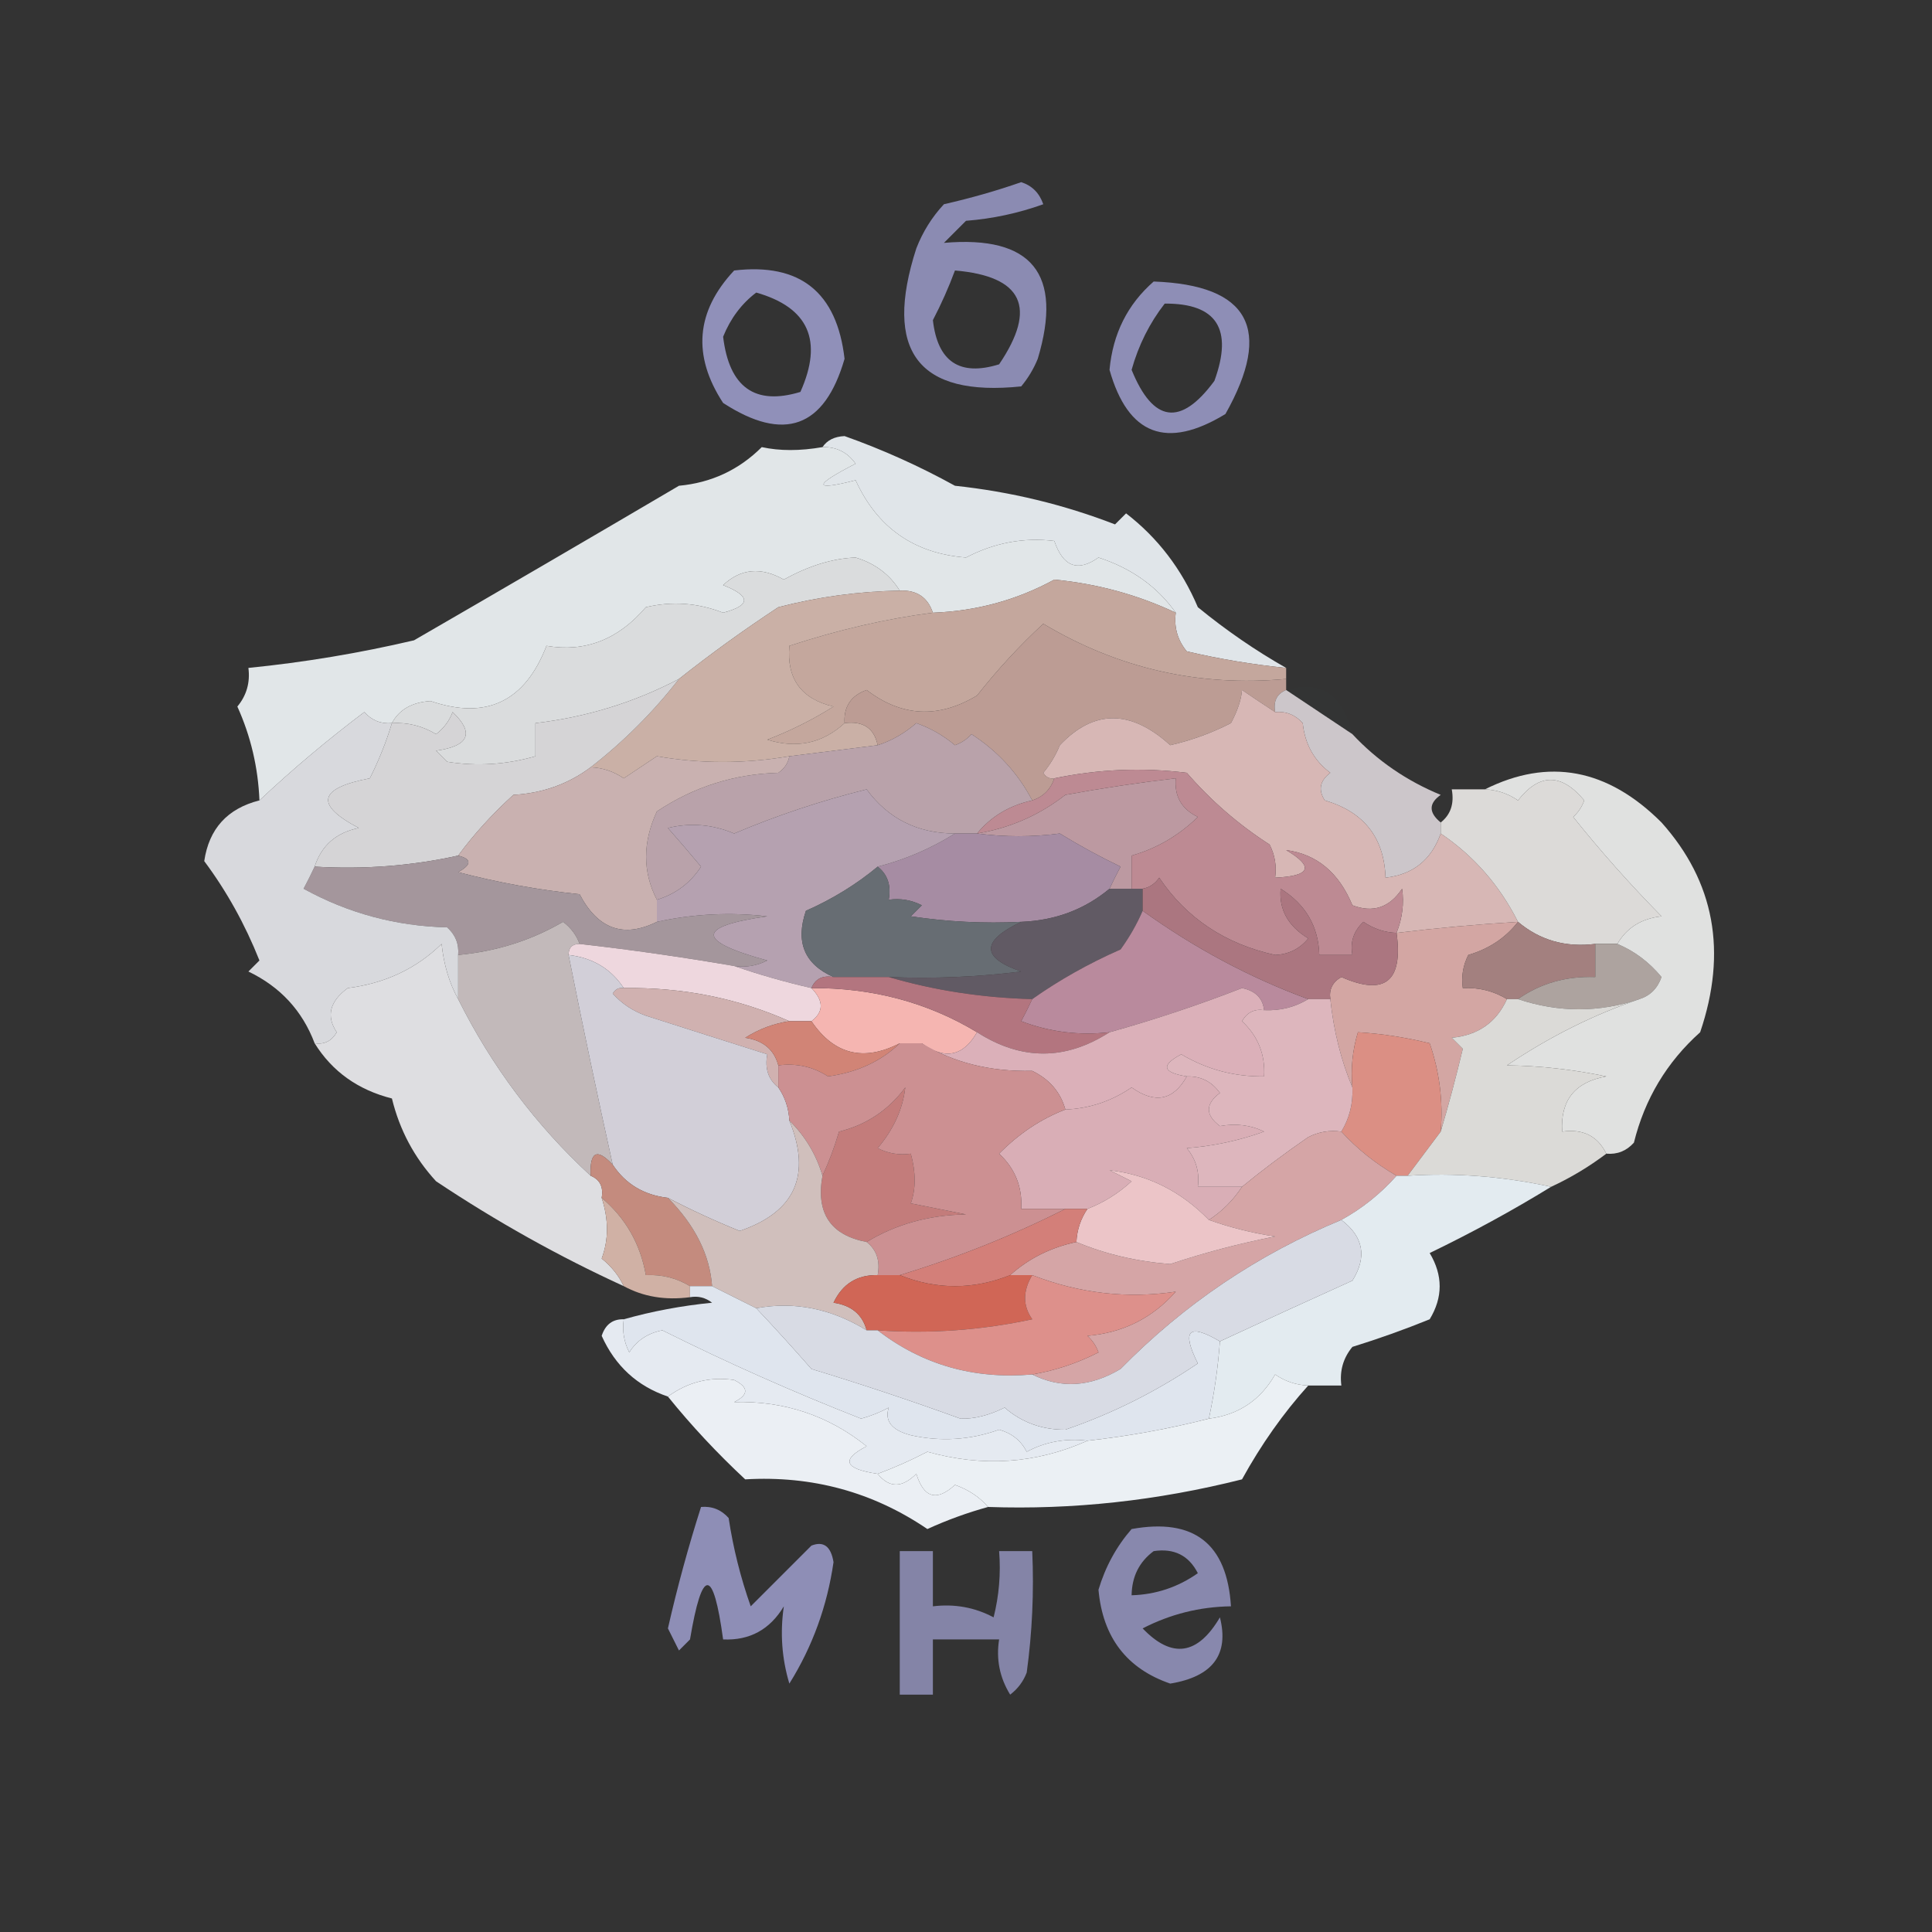 <?xml version="1.0" encoding="UTF-8"?>
<!DOCTYPE svg PUBLIC "-//W3C//DTD SVG 1.1//EN" "http://www.w3.org/Graphics/SVG/1.1/DTD/svg11.dtd">
<svg xmlns="http://www.w3.org/2000/svg" version="1.1" width="175px" height="175px" style="shape-rendering:geometricPrecision; text-rendering:geometricPrecision; image-rendering:optimizeQuality; fill-rule:evenodd; clip-rule:evenodd" xmlns:xlink="http://www.w3.org/1999/xlink">
<rect width="100%" height="100%" fill="#333333" stroke="none"/>
<g><path style="opacity:0.638" fill="#bebefb" d="M 92.5,16.5 C 93.478,16.811 94.144,17.478 94.5,18.5C 92.234,19.314 89.9,19.814 87.5,20C 86.833,20.667 86.167,21.333 85.5,22C 93.474,21.309 96.308,24.809 94,32.5C 93.626,33.416 93.126,34.25 92.5,35C 83.162,35.968 79.996,31.801 83,22.5C 83.583,20.998 84.416,19.665 85.5,18.5C 87.982,17.933 90.316,17.266 92.5,16.5 Z M 86.5,24.5 C 92.643,25.026 93.976,27.86 90.5,33C 86.93,34.105 84.93,32.771 84.5,29C 85.267,27.529 85.933,26.029 86.5,24.5 Z"/></g>
<g><path style="opacity:0.67" fill="#bebefa" d="M 66.5,24.5 C 72.471,23.799 75.804,26.466 76.5,32.5C 74.691,38.752 71.024,40.086 65.5,36.5C 62.695,32.208 63.028,28.207 66.5,24.5 Z M 68.5,26.5 C 73.244,27.852 74.578,30.852 72.5,35.5C 68.382,36.752 66.049,35.085 65.5,30.5C 66.172,28.84 67.172,27.507 68.5,26.5 Z"/></g>
<g><path style="opacity:0.658" fill="#bebefa" d="M 104.5,25.5 C 113.16,25.814 115.326,29.814 111,37.5C 105.673,40.749 102.173,39.416 100.5,33.5C 100.8,30.233 102.133,27.567 104.5,25.5 Z M 105.5,27.5 C 110.213,27.468 111.713,29.801 110,34.5C 106.954,38.637 104.454,38.304 102.5,33.5C 103.129,31.259 104.129,29.259 105.5,27.5 Z"/></g>
<g><path style="opacity:0.997" fill="#e0e5e9" d="M 74.5,40.5 C 74.917,39.876 75.584,39.543 76.5,39.5C 79.947,40.723 83.28,42.223 86.5,44C 91.52,44.536 96.354,45.703 101,47.5C 101.333,47.167 101.667,46.833 102,46.5C 104.871,48.715 107.037,51.549 108.5,55C 111.091,57.117 113.758,58.95 116.5,60.5C 113.478,60.196 110.478,59.696 107.5,59C 106.663,57.989 106.33,56.822 106.5,55.5C 104.832,53.142 102.499,51.476 99.5,50.5C 97.625,51.836 96.292,51.336 95.5,49C 92.734,48.662 90.067,49.162 87.5,50.5C 82.801,50.136 79.468,47.803 77.5,43.5C 73.633,44.487 73.633,43.987 77.5,42C 76.756,40.961 75.756,40.461 74.5,40.5 Z"/></g>
<g><path style="opacity:1" fill="#e1e6e8" d="M 74.5,40.5 C 75.756,40.461 76.756,40.961 77.5,42C 73.633,43.987 73.633,44.487 77.5,43.5C 79.468,47.803 82.801,50.136 87.5,50.5C 90.067,49.162 92.734,48.662 95.5,49C 96.292,51.336 97.625,51.836 99.5,50.5C 102.499,51.476 104.832,53.142 106.5,55.5C 103.052,53.874 99.385,52.874 95.5,52.5C 92.108,54.354 88.441,55.354 84.5,55.5C 84.027,54.094 83.027,53.427 81.5,53.5C 80.594,52.035 79.261,51.035 77.5,50.5C 75.42,50.58 73.254,51.246 71,52.5C 68.932,51.33 67.099,51.496 65.5,53C 68.028,53.998 68.028,54.831 65.5,55.5C 63.199,54.604 60.866,54.438 58.5,55C 55.997,57.935 52.997,59.102 49.5,58.5C 47.547,63.561 44.047,65.228 39,63.5C 37.319,63.608 36.152,64.275 35.5,65.5C 34.504,65.586 33.671,65.252 33,64.5C 29.642,67.031 26.476,69.698 23.5,72.5C 23.38,69.52 22.713,66.686 21.5,64C 22.337,62.989 22.67,61.822 22.5,60.5C 27.554,59.994 32.554,59.161 37.5,58C 45.46,53.398 53.46,48.731 61.5,44C 64.432,43.728 66.932,42.562 69,40.5C 70.626,40.854 72.459,40.854 74.5,40.5 Z"/></g>
<g><path style="opacity:1" fill="#c4a79d" d="M 106.5,55.5 C 106.33,56.822 106.663,57.989 107.5,59C 110.478,59.696 113.478,60.196 116.5,60.5C 116.5,60.833 116.5,61.167 116.5,61.5C 108.618,62.225 101.285,60.558 94.5,56.5C 92.344,58.49 90.344,60.657 88.5,63C 85.009,65.101 81.676,64.934 78.5,62.5C 77.082,63.005 76.415,64.005 76.5,65.5C 74.504,67.333 72.171,67.833 69.5,67C 71.623,66.185 73.623,65.185 75.5,64C 72.574,63.313 71.241,61.48 71.5,58.5C 75.968,57.038 80.301,56.038 84.5,55.5C 88.441,55.354 92.108,54.354 95.5,52.5C 99.385,52.874 103.052,53.874 106.5,55.5 Z"/></g>
<g><path style="opacity:0.004" fill="#f6fafa" d="M 122.5,66.5 C 120.492,65.164 118.492,63.83 116.5,62.5C 119.63,61.567 121.63,62.901 122.5,66.5 Z"/></g>
<g><path style="opacity:1" fill="#dadcdd" d="M 81.5,53.5 C 77.78,53.564 74.114,54.064 70.5,55C 67.334,57.084 64.334,59.25 61.5,61.5C 57.454,63.625 53.121,64.959 48.5,65.5C 48.5,66.5 48.5,67.5 48.5,68.5C 45.859,69.263 43.192,69.43 40.5,69C 40.167,68.667 39.833,68.333 39.5,68C 42.493,67.573 42.993,66.406 41,64.5C 40.692,65.308 40.192,65.975 39.5,66.5C 38.264,65.754 36.931,65.421 35.5,65.5C 36.152,64.275 37.319,63.608 39,63.5C 44.047,65.228 47.547,63.561 49.5,58.5C 52.997,59.102 55.997,57.935 58.5,55C 60.866,54.438 63.199,54.604 65.5,55.5C 68.028,54.831 68.028,53.998 65.5,53C 67.099,51.496 68.932,51.33 71,52.5C 73.254,51.246 75.42,50.58 77.5,50.5C 79.261,51.035 80.594,52.035 81.5,53.5 Z"/></g>
<g><path style="opacity:1" fill="#cab0a6" d="M 81.5,53.5 C 83.027,53.427 84.027,54.094 84.5,55.5C 80.301,56.038 75.968,57.038 71.5,58.5C 71.241,61.48 72.574,63.313 75.5,64C 73.623,65.185 71.623,66.185 69.5,67C 72.171,67.833 74.504,67.333 76.5,65.5C 78.179,65.285 79.179,65.952 79.5,67.5C 76.833,67.833 74.167,68.167 71.5,68.5C 67.442,69.19 63.442,69.19 59.5,68.5C 58.5,69.167 57.5,69.833 56.5,70.5C 55.583,69.873 54.583,69.539 53.5,69.5C 56.521,67.146 59.188,64.479 61.5,61.5C 64.334,59.25 67.334,57.084 70.5,55C 74.114,54.064 77.78,53.564 81.5,53.5 Z"/></g>
<g><path style="opacity:1" fill="#bc9c94" d="M 116.5,61.5 C 116.5,61.833 116.5,62.167 116.5,62.5C 115.662,62.842 115.328,63.508 115.5,64.5C 114.518,63.859 113.518,63.193 112.5,62.5C 112.436,63.365 112.103,64.365 111.5,65.5C 109.754,66.395 107.92,67.062 106,67.5C 102.415,64.246 99.081,64.246 96,67.5C 95.626,68.416 95.126,69.25 94.5,70C 94.728,70.399 95.062,70.565 95.5,70.5C 95.167,71.5 94.5,72.167 93.5,72.5C 92.213,70.045 90.38,68.045 88,66.5C 87.586,66.957 87.086,67.291 86.5,67.5C 85.452,66.617 84.285,65.95 83,65.5C 81.923,66.43 80.756,67.096 79.5,67.5C 79.179,65.952 78.179,65.285 76.5,65.5C 76.415,64.005 77.082,63.005 78.5,62.5C 81.676,64.934 85.009,65.101 88.5,63C 90.344,60.657 92.344,58.49 94.5,56.5C 101.285,60.558 108.618,62.225 116.5,61.5 Z"/></g>
<g><path style="opacity:0.992" fill="#cdc7cb" d="M 116.5,62.5 C 118.492,63.83 120.492,65.164 122.5,66.5C 124.734,68.89 127.401,70.724 130.5,72C 129.402,72.77 129.402,73.603 130.5,74.5C 130.5,74.833 130.5,75.167 130.5,75.5C 129.647,77.893 127.981,79.226 125.5,79.5C 125.379,75.873 123.545,73.54 120,72.5C 119.383,71.551 119.549,70.718 120.5,70C 119.033,68.903 118.199,67.403 118,65.5C 117.329,64.748 116.496,64.414 115.5,64.5C 115.328,63.508 115.662,62.842 116.5,62.5 Z"/></g>
<g><path style="opacity:1" fill="#d7b7b5" d="M 115.5,64.5 C 116.496,64.414 117.329,64.748 118,65.5C 118.199,67.403 119.033,68.903 120.5,70C 119.549,70.718 119.383,71.551 120,72.5C 123.545,73.54 125.379,75.873 125.5,79.5C 127.981,79.226 129.647,77.893 130.5,75.5C 133.493,77.518 135.826,80.185 137.5,83.5C 133.821,83.724 130.154,84.058 126.5,84.5C 127.028,83.153 127.195,81.819 127,80.5C 125.867,82.211 124.367,82.711 122.5,82C 121.277,79.039 119.277,77.373 116.5,77C 119.051,78.516 118.718,79.349 115.5,79.5C 115.649,78.448 115.483,77.448 115,76.5C 112.205,74.707 109.705,72.54 107.5,70C 103.476,69.503 99.476,69.669 95.5,70.5C 95.062,70.565 94.728,70.399 94.5,70C 95.126,69.25 95.626,68.416 96,67.5C 99.081,64.246 102.415,64.246 106,67.5C 107.92,67.062 109.754,66.395 111.5,65.5C 112.103,64.365 112.436,63.365 112.5,62.5C 113.518,63.193 114.518,63.859 115.5,64.5 Z"/></g>
<g><path style="opacity:1" fill="#b9a2aa" d="M 93.5,72.5 C 91.435,72.953 89.768,73.953 88.5,75.5C 87.833,75.5 87.167,75.5 86.5,75.5C 83.111,75.489 80.444,74.155 78.5,71.5C 74.352,72.533 70.352,73.867 66.5,75.5C 64.527,74.669 62.527,74.502 60.5,75C 61.438,76.063 62.438,77.23 63.5,78.5C 62.533,79.984 61.2,80.984 59.5,81.5C 58.2,78.976 58.2,76.309 59.5,73.5C 62.827,71.278 66.494,70.112 70.5,70C 71.056,69.617 71.389,69.117 71.5,68.5C 74.167,68.167 76.833,67.833 79.5,67.5C 80.756,67.096 81.923,66.43 83,65.5C 84.285,65.95 85.452,66.617 86.5,67.5C 87.086,67.291 87.586,66.957 88,66.5C 90.38,68.045 92.213,70.045 93.5,72.5 Z"/></g>
<g><path style="opacity:1" fill="#dcdad8" d="M 146.5,85.5 C 145.833,85.5 145.167,85.5 144.5,85.5C 141.812,85.834 139.479,85.168 137.5,83.5C 135.826,80.185 133.493,77.518 130.5,75.5C 130.5,75.167 130.5,74.833 130.5,74.5C 131.404,73.791 131.737,72.791 131.5,71.5C 132.5,71.5 133.5,71.5 134.5,71.5C 135.583,71.539 136.583,71.873 137.5,72.5C 139.436,70.022 141.436,70.022 143.5,72.5C 143.291,73.086 142.957,73.586 142.5,74C 144.995,77.119 147.661,80.119 150.5,83C 148.68,83.2 147.347,84.034 146.5,85.5 Z"/></g>
<g><path style="opacity:1" fill="#bc99a1" d="M 102.5,80.5 C 101.833,80.5 101.167,80.5 100.5,80.5C 100.804,79.85 101.137,79.183 101.5,78.5C 99.614,77.594 97.78,76.594 96,75.5C 93.513,75.825 91.013,75.825 88.5,75.5C 91.466,75.011 94.133,73.845 96.5,72C 99.827,71.39 103.161,70.89 106.5,70.5C 106.36,72.124 107.027,73.29 108.5,74C 106.76,75.695 104.76,76.861 102.5,77.5C 102.5,78.5 102.5,79.5 102.5,80.5 Z"/></g>
<g><path style="opacity:1" fill="#d5d4d6" d="M 61.5,61.5 C 59.188,64.479 56.521,67.146 53.5,69.5C 51.484,71.013 49.151,71.847 46.5,72C 44.576,73.75 42.909,75.583 41.5,77.5C 37.265,78.436 32.931,78.769 28.5,78.5C 29.116,76.583 30.45,75.416 32.5,75C 28.488,72.894 28.821,71.394 33.5,70.5C 34.322,68.861 34.989,67.195 35.5,65.5C 36.931,65.421 38.264,65.754 39.5,66.5C 40.192,65.975 40.692,65.308 41,64.5C 42.993,66.406 42.493,67.573 39.5,68C 39.833,68.333 40.167,68.667 40.5,69C 43.192,69.43 45.859,69.263 48.5,68.5C 48.5,67.5 48.5,66.5 48.5,65.5C 53.121,64.959 57.454,63.625 61.5,61.5 Z"/></g>
<g><path style="opacity:1" fill="#c9b1b0" d="M 71.5,68.5 C 71.389,69.117 71.056,69.617 70.5,70C 66.494,70.112 62.827,71.278 59.5,73.5C 58.2,76.309 58.2,78.976 59.5,81.5C 59.5,82.167 59.5,82.833 59.5,83.5C 56.488,84.995 54.155,84.162 52.5,81C 48.781,80.612 45.114,79.945 41.5,79C 42.738,78.31 42.738,77.81 41.5,77.5C 42.909,75.583 44.576,73.75 46.5,72C 49.151,71.847 51.484,71.013 53.5,69.5C 54.583,69.539 55.583,69.873 56.5,70.5C 57.5,69.833 58.5,69.167 59.5,68.5C 63.442,69.19 67.442,69.19 71.5,68.5 Z"/></g>
<g><path style="opacity:1" fill="#a68ca3" d="M 86.5,75.5 C 87.167,75.5 87.833,75.5 88.5,75.5C 91.013,75.825 93.513,75.825 96,75.5C 97.78,76.594 99.614,77.594 101.5,78.5C 101.137,79.183 100.804,79.85 100.5,80.5C 98.245,82.38 95.578,83.38 92.5,83.5C 89.15,83.665 85.817,83.498 82.5,83C 82.833,82.667 83.167,82.333 83.5,82C 82.552,81.517 81.552,81.35 80.5,81.5C 80.737,80.209 80.404,79.209 79.5,78.5C 81.975,77.869 84.308,76.869 86.5,75.5 Z"/></g>
<g><path style="opacity:1" fill="#a4969c" d="M 41.5,77.5 C 42.738,77.81 42.738,78.31 41.5,79C 45.114,79.945 48.781,80.612 52.5,81C 54.155,84.162 56.488,84.995 59.5,83.5C 62.818,82.779 66.151,82.612 69.5,83C 63.046,83.913 63.046,85.246 69.5,87C 68.552,87.483 67.552,87.65 66.5,87.5C 61.888,86.704 57.221,86.037 52.5,85.5C 52.217,84.711 51.717,84.044 51,83.5C 48.112,85.184 44.946,86.184 41.5,86.5C 41.586,85.504 41.252,84.671 40.5,84C 35.864,83.888 31.53,82.721 27.5,80.5C 27.863,79.817 28.196,79.15 28.5,78.5C 32.931,78.769 37.265,78.436 41.5,77.5 Z"/></g>
<g><path style="opacity:1" fill="#b5a1b0" d="M 86.5,75.5 C 84.308,76.869 81.975,77.869 79.5,78.5C 77.578,80.101 75.411,81.435 73,82.5C 72.034,85.34 72.867,87.34 75.5,88.5C 74.508,88.328 73.842,88.662 73.5,89.5C 71.048,88.935 68.715,88.268 66.5,87.5C 67.552,87.65 68.552,87.483 69.5,87C 63.046,85.246 63.046,83.913 69.5,83C 66.151,82.612 62.818,82.779 59.5,83.5C 59.5,82.833 59.5,82.167 59.5,81.5C 61.2,80.984 62.533,79.984 63.5,78.5C 62.438,77.23 61.438,76.063 60.5,75C 62.527,74.502 64.527,74.669 66.5,75.5C 70.352,73.867 74.352,72.533 78.5,71.5C 80.444,74.155 83.111,75.489 86.5,75.5 Z"/></g>
<g><path style="opacity:1" fill="#bd8a93" d="M 126.5,84.5 C 125.417,84.461 124.417,84.127 123.5,83.5C 122.614,84.325 122.281,85.325 122.5,86.5C 121.5,86.5 120.5,86.5 119.5,86.5C 119.431,83.916 118.265,81.916 116,80.5C 115.837,82.387 116.671,83.887 118.5,85C 117.737,85.944 116.737,86.444 115.5,86.5C 110.969,85.5 107.469,83.167 105,79.5C 104.617,80.056 104.117,80.389 103.5,80.5C 103.167,80.5 102.833,80.5 102.5,80.5C 102.5,79.5 102.5,78.5 102.5,77.5C 104.76,76.861 106.76,75.695 108.5,74C 107.027,73.29 106.36,72.124 106.5,70.5C 103.161,70.89 99.827,71.39 96.5,72C 94.133,73.845 91.466,75.011 88.5,75.5C 89.768,73.953 91.435,72.953 93.5,72.5C 94.5,72.167 95.167,71.5 95.5,70.5C 99.476,69.669 103.476,69.503 107.5,70C 109.705,72.54 112.205,74.707 115,76.5C 115.483,77.448 115.649,78.448 115.5,79.5C 118.718,79.349 119.051,78.516 116.5,77C 119.277,77.373 121.277,79.039 122.5,82C 124.367,82.711 125.867,82.211 127,80.5C 127.195,81.819 127.028,83.153 126.5,84.5 Z"/></g>
<g><path style="opacity:1" fill="#676d73" d="M 79.5,78.5 C 80.404,79.209 80.737,80.209 80.5,81.5C 81.552,81.35 82.552,81.517 83.5,82C 83.167,82.333 82.833,82.667 82.5,83C 85.817,83.498 89.15,83.665 92.5,83.5C 88.85,85.238 88.85,86.738 92.5,88C 88.514,88.499 84.514,88.665 80.5,88.5C 78.833,88.5 77.167,88.5 75.5,88.5C 72.867,87.34 72.034,85.34 73,82.5C 75.411,81.435 77.578,80.101 79.5,78.5 Z"/></g>
<g><path style="opacity:1" fill="#615a64" d="M 100.5,80.5 C 101.167,80.5 101.833,80.5 102.5,80.5C 102.833,80.5 103.167,80.5 103.5,80.5C 103.5,81.167 103.5,81.833 103.5,82.5C 102.972,83.721 102.305,84.887 101.5,86C 98.609,87.274 95.942,88.774 93.5,90.5C 88.951,90.376 84.618,89.709 80.5,88.5C 84.514,88.665 88.514,88.499 92.5,88C 88.85,86.738 88.85,85.238 92.5,83.5C 95.578,83.38 98.245,82.38 100.5,80.5 Z"/></g>
<g><path style="opacity:1" fill="#b98a9d" d="M 103.5,82.5 C 108.243,85.906 113.243,88.573 118.5,90.5C 117.292,91.234 115.959,91.567 114.5,91.5C 114.38,90.414 113.713,89.747 112.5,89.5C 108.556,91.037 104.556,92.37 100.5,93.5C 97.753,93.813 95.087,93.48 92.5,92.5C 92.863,91.817 93.196,91.15 93.5,90.5C 95.942,88.774 98.609,87.274 101.5,86C 102.305,84.887 102.972,83.721 103.5,82.5 Z"/></g>
<g><path style="opacity:1" fill="#d3a6a3" d="M 137.5,83.5 C 136.378,84.947 134.878,85.947 133,86.5C 132.517,87.448 132.351,88.448 132.5,89.5C 133.959,89.433 135.292,89.766 136.5,90.5C 135.547,92.61 133.881,93.777 131.5,94C 131.833,94.333 132.167,94.667 132.5,95C 131.877,97.607 131.21,100.107 130.5,102.5C 130.726,99.751 130.393,97.084 129.5,94.5C 127.286,93.959 125.12,93.626 123,93.5C 122.506,95.134 122.34,96.801 122.5,98.5C 121.469,96.039 120.802,93.373 120.5,90.5C 120.369,89.624 120.702,88.957 121.5,88.5C 125.44,90.236 127.107,88.903 126.5,84.5C 130.154,84.058 133.821,83.724 137.5,83.5 Z"/></g>
<g><path style="opacity:1" fill="#ab7680" d="M 126.5,84.5 C 127.107,88.903 125.44,90.236 121.5,88.5C 120.702,88.957 120.369,89.624 120.5,90.5C 119.833,90.5 119.167,90.5 118.5,90.5C 113.243,88.573 108.243,85.906 103.5,82.5C 103.5,81.833 103.5,81.167 103.5,80.5C 104.117,80.389 104.617,80.056 105,79.5C 107.469,83.167 110.969,85.5 115.5,86.5C 116.737,86.444 117.737,85.944 118.5,85C 116.671,83.887 115.837,82.387 116,80.5C 118.265,81.916 119.431,83.916 119.5,86.5C 120.5,86.5 121.5,86.5 122.5,86.5C 122.281,85.325 122.614,84.325 123.5,83.5C 124.417,84.127 125.417,84.461 126.5,84.5 Z"/></g>
<g><path style="opacity:1" fill="#a3807f" d="M 137.5,83.5 C 139.479,85.168 141.812,85.834 144.5,85.5C 144.5,86.5 144.5,87.5 144.5,88.5C 141.848,88.409 139.515,89.076 137.5,90.5C 137.167,90.5 136.833,90.5 136.5,90.5C 135.292,89.766 133.959,89.433 132.5,89.5C 132.351,88.448 132.517,87.448 133,86.5C 134.878,85.947 136.378,84.947 137.5,83.5 Z"/></g>
<g><path style="opacity:1" fill="#c2b9ba" d="M 52.5,85.5 C 51.833,85.5 51.5,85.833 51.5,86.5C 52.768,92.854 54.101,99.188 55.5,105.5C 54.075,103.969 53.409,104.302 53.5,106.5C 48.538,101.921 44.538,96.587 41.5,90.5C 41.5,89.167 41.5,87.833 41.5,86.5C 44.946,86.184 48.112,85.184 51,83.5C 51.717,84.044 52.217,84.711 52.5,85.5 Z"/></g>
<g><path style="opacity:1" fill="#eed7de" d="M 51.5,86.5 C 51.5,85.833 51.833,85.5 52.5,85.5C 57.221,86.037 61.888,86.704 66.5,87.5C 68.715,88.268 71.048,88.935 73.5,89.5C 74.625,90.652 74.625,91.652 73.5,92.5C 72.833,92.5 72.167,92.5 71.5,92.5C 66.831,90.421 61.831,89.421 56.5,89.5C 55.341,87.75 53.674,86.75 51.5,86.5 Z"/></g>
<g><path style="opacity:1" fill="#ada39f" d="M 144.5,85.5 C 145.167,85.5 145.833,85.5 146.5,85.5C 148.042,86.141 149.376,87.141 150.5,88.5C 150.145,89.522 149.478,90.189 148.5,90.5C 144.85,91.728 141.184,91.728 137.5,90.5C 139.515,89.076 141.848,88.409 144.5,88.5C 144.5,87.5 144.5,86.5 144.5,85.5 Z"/></g>
<g><path style="opacity:1" fill="#d8d9dd" d="M 35.5,65.5 C 34.989,67.195 34.322,68.861 33.5,70.5C 28.821,71.394 28.488,72.894 32.5,75C 30.45,75.416 29.116,76.583 28.5,78.5C 28.196,79.15 27.863,79.817 27.5,80.5C 31.53,82.721 35.864,83.888 40.5,84C 41.252,84.671 41.586,85.504 41.5,86.5C 41.5,87.833 41.5,89.167 41.5,90.5C 40.698,89.048 40.198,87.382 40,85.5C 37.705,87.743 34.871,89.076 31.5,89.5C 29.862,90.705 29.529,92.038 30.5,93.5C 30.043,94.297 29.376,94.631 28.5,94.5C 27.386,91.551 25.386,89.385 22.5,88C 22.833,87.667 23.167,87.333 23.5,87C 22.198,83.725 20.532,80.725 18.5,78C 18.931,75.068 20.598,73.234 23.5,72.5C 26.476,69.698 29.642,67.031 33,64.5C 33.671,65.252 34.504,65.586 35.5,65.5 Z"/></g>
<g><path style="opacity:1" fill="#f5b5b1" d="M 73.5,89.5 C 79.015,89.462 84.015,90.795 88.5,93.5C 87.252,95.69 85.586,96.023 83.5,94.5C 82.833,94.5 82.167,94.5 81.5,94.5C 78.216,96.186 75.549,95.52 73.5,92.5C 74.625,91.652 74.625,90.652 73.5,89.5 Z"/></g>
<g><path style="opacity:1" fill="#d0b1b0" d="M 56.5,89.5 C 61.831,89.421 66.831,90.421 71.5,92.5C 70.078,92.709 68.745,93.209 67.5,94C 69.119,94.236 70.119,95.069 70.5,96.5C 70.5,97.167 70.5,97.833 70.5,98.5C 69.596,97.791 69.263,96.791 69.5,95.5C 65.855,94.348 62.188,93.182 58.5,92C 57.328,91.581 56.328,90.915 55.5,90C 55.728,89.601 56.062,89.435 56.5,89.5 Z"/></g>
<g><path style="opacity:1" fill="#b3757f" d="M 73.5,89.5 C 73.842,88.662 74.508,88.328 75.5,88.5C 77.167,88.5 78.833,88.5 80.5,88.5C 84.618,89.709 88.951,90.376 93.5,90.5C 93.196,91.15 92.863,91.817 92.5,92.5C 95.087,93.48 97.753,93.813 100.5,93.5C 96.511,96.069 92.511,96.069 88.5,93.5C 84.015,90.795 79.015,89.462 73.5,89.5 Z"/></g>
<g><path style="opacity:1" fill="#e0e1e0" d="M 145.5,104.5 C 144.713,102.896 143.38,102.229 141.5,102.5C 141.325,99.671 142.658,98.004 145.5,97.5C 142.443,96.867 139.443,96.534 136.5,96.5C 140.361,93.903 144.361,91.903 148.5,90.5C 149.478,90.189 150.145,89.522 150.5,88.5C 149.376,87.141 148.042,86.141 146.5,85.5C 147.347,84.034 148.68,83.2 150.5,83C 147.661,80.119 144.995,77.119 142.5,74C 142.957,73.586 143.291,73.086 143.5,72.5C 141.436,70.022 139.436,70.022 137.5,72.5C 136.583,71.873 135.583,71.539 134.5,71.5C 140.278,68.615 145.612,69.615 150.5,74.5C 155.305,79.876 156.472,86.209 154,93.5C 150.981,96.203 148.981,99.536 148,103.5C 147.329,104.252 146.496,104.586 145.5,104.5 Z"/></g>
<g><path style="opacity:1" fill="#dedee1" d="M 41.5,90.5 C 44.538,96.587 48.538,101.921 53.5,106.5C 54.338,106.842 54.672,107.508 54.5,108.5C 55.138,110.46 55.138,112.293 54.5,114C 55.38,114.708 56.047,115.542 56.5,116.5C 50.63,113.81 44.963,110.644 39.5,107C 37.529,104.857 36.196,102.357 35.5,99.5C 32.427,98.722 30.093,97.056 28.5,94.5C 29.376,94.631 30.043,94.297 30.5,93.5C 29.529,92.038 29.862,90.705 31.5,89.5C 34.871,89.076 37.705,87.743 40,85.5C 40.198,87.382 40.698,89.048 41.5,90.5 Z"/></g>
<g><path style="opacity:1" fill="#d2cfd8" d="M 51.5,86.5 C 53.674,86.75 55.341,87.75 56.5,89.5C 56.062,89.435 55.728,89.601 55.5,90C 56.328,90.915 57.328,91.581 58.5,92C 62.188,93.182 65.855,94.348 69.5,95.5C 69.263,96.791 69.596,97.791 70.5,98.5C 71.11,99.391 71.443,100.391 71.5,101.5C 73.522,106.454 72.022,109.788 67,111.5C 64.749,110.588 62.583,109.588 60.5,108.5C 58.326,108.25 56.659,107.25 55.5,105.5C 54.101,99.188 52.768,92.854 51.5,86.5 Z"/></g>
<g><path style="opacity:1" fill="#d18476" d="M 71.5,92.5 C 72.167,92.5 72.833,92.5 73.5,92.5C 75.549,95.52 78.216,96.186 81.5,94.5C 79.797,96.141 77.63,97.141 75,97.5C 73.644,96.62 72.144,96.287 70.5,96.5C 70.119,95.069 69.119,94.236 67.5,94C 68.745,93.209 70.078,92.709 71.5,92.5 Z"/></g>
<g><path style="opacity:1" fill="#dbb0b9" d="M 114.5,91.5 C 113.624,91.369 112.957,91.703 112.5,92.5C 113.95,93.85 114.617,95.516 114.5,97.5C 111.819,97.538 109.319,96.871 107,95.5C 105.128,96.487 105.295,97.154 107.5,97.5C 106.287,99.676 104.62,100.009 102.5,98.5C 100.677,99.747 98.677,100.414 96.5,100.5C 96.063,98.926 95.063,97.759 93.5,97C 89.689,97.084 86.355,96.25 83.5,94.5C 85.586,96.023 87.252,95.69 88.5,93.5C 92.511,96.069 96.511,96.069 100.5,93.5C 104.556,92.37 108.556,91.037 112.5,89.5C 113.713,89.747 114.38,90.414 114.5,91.5 Z"/></g>
<g><path style="opacity:1" fill="#d9aeb6" d="M 107.5,97.5 C 108.756,97.461 109.756,97.961 110.5,99C 109.167,100 109.167,101 110.5,102C 111.951,101.737 113.284,101.904 114.5,102.5C 112.234,103.314 109.9,103.814 107.5,104C 108.337,105.011 108.67,106.178 108.5,107.5C 109.833,107.5 111.167,107.5 112.5,107.5C 111.694,108.728 110.694,109.728 109.5,110.5C 106.971,107.902 103.971,106.402 100.5,106C 101.167,106.333 101.833,106.667 102.5,107C 101.307,108.095 99.973,108.928 98.5,109.5C 97.833,109.5 97.167,109.5 96.5,109.5C 95.167,109.5 93.833,109.5 92.5,109.5C 92.617,107.516 91.95,105.85 90.5,104.5C 92.29,102.684 94.29,101.351 96.5,100.5C 98.677,100.414 100.677,99.747 102.5,98.5C 104.62,100.009 106.287,99.676 107.5,97.5 Z"/></g>
<g><path style="opacity:1" fill="#db8f84" d="M 130.5,102.5 C 129.5,103.833 128.5,105.167 127.5,106.5C 127.167,106.5 126.833,106.5 126.5,106.5C 124.581,105.388 122.914,104.054 121.5,102.5C 122.234,101.292 122.567,99.959 122.5,98.5C 122.34,96.801 122.506,95.134 123,93.5C 125.12,93.626 127.286,93.959 129.5,94.5C 130.393,97.084 130.726,99.751 130.5,102.5 Z"/></g>
<g><path style="opacity:1" fill="#dbdad7" d="M 136.5,90.5 C 136.833,90.5 137.167,90.5 137.5,90.5C 141.184,91.728 144.85,91.728 148.5,90.5C 144.361,91.903 140.361,93.903 136.5,96.5C 139.443,96.534 142.443,96.867 145.5,97.5C 142.658,98.004 141.325,99.671 141.5,102.5C 143.38,102.229 144.713,102.896 145.5,104.5C 143.928,105.687 142.261,106.687 140.5,107.5C 136.094,106.547 131.761,106.214 127.5,106.5C 128.5,105.167 129.5,103.833 130.5,102.5C 131.21,100.107 131.877,97.607 132.5,95C 132.167,94.667 131.833,94.333 131.5,94C 133.881,93.777 135.547,92.61 136.5,90.5 Z"/></g>
<g><path style="opacity:1" fill="#ddb6bd" d="M 118.5,90.5 C 119.167,90.5 119.833,90.5 120.5,90.5C 120.802,93.373 121.469,96.039 122.5,98.5C 122.567,99.959 122.234,101.292 121.5,102.5C 120.448,102.351 119.448,102.517 118.5,103C 116.336,104.491 114.336,105.991 112.5,107.5C 111.167,107.5 109.833,107.5 108.5,107.5C 108.67,106.178 108.337,105.011 107.5,104C 109.9,103.814 112.234,103.314 114.5,102.5C 113.284,101.904 111.951,101.737 110.5,102C 109.167,101 109.167,100 110.5,99C 109.756,97.961 108.756,97.461 107.5,97.5C 105.295,97.154 105.128,96.487 107,95.5C 109.319,96.871 111.819,97.538 114.5,97.5C 114.617,95.516 113.95,93.85 112.5,92.5C 112.957,91.703 113.624,91.369 114.5,91.5C 115.959,91.567 117.292,91.234 118.5,90.5 Z"/></g>
<g><path style="opacity:1" fill="#d5a5a6" d="M 121.5,102.5 C 122.914,104.054 124.581,105.388 126.5,106.5C 125.045,108.134 123.378,109.468 121.5,110.5C 113.917,113.639 107.25,118.139 101.5,124C 98.773,125.636 96.107,125.802 93.5,124.5C 95.589,124.143 97.589,123.477 99.5,122.5C 99.291,121.914 98.957,121.414 98.5,121C 101.715,120.726 104.381,119.393 106.5,117C 102.085,117.653 97.751,117.153 93.5,115.5C 92.833,115.5 92.167,115.5 91.5,115.5C 93.181,113.992 95.181,112.992 97.5,112.5C 100.105,113.592 102.938,114.259 106,114.5C 109.117,113.461 112.284,112.627 115.5,112C 113.414,111.685 111.414,111.185 109.5,110.5C 110.694,109.728 111.694,108.728 112.5,107.5C 114.336,105.991 116.336,104.491 118.5,103C 119.448,102.517 120.448,102.351 121.5,102.5 Z"/></g>
<g><path style="opacity:1" fill="#c37c7b" d="M 78.5,112.5 C 75.224,111.878 73.891,109.878 74.5,106.5C 75.09,105.234 75.59,103.901 76,102.5C 78.468,101.896 80.468,100.562 82,98.5C 81.778,100.456 80.945,102.29 79.5,104C 80.448,104.483 81.448,104.649 82.5,104.5C 82.966,106.201 82.966,107.701 82.5,109C 84.167,109.333 85.833,109.667 87.5,110C 84.149,110.057 81.149,110.891 78.5,112.5 Z"/></g>
<g><path style="opacity:1" fill="#cc9092" d="M 81.5,94.5 C 82.167,94.5 82.833,94.5 83.5,94.5C 86.355,96.25 89.689,97.084 93.5,97C 95.063,97.759 96.063,98.926 96.5,100.5C 94.29,101.351 92.29,102.684 90.5,104.5C 91.95,105.85 92.617,107.516 92.5,109.5C 93.833,109.5 95.167,109.5 96.5,109.5C 91.724,111.912 86.724,113.912 81.5,115.5C 80.833,115.5 80.167,115.5 79.5,115.5C 79.737,114.209 79.404,113.209 78.5,112.5C 81.149,110.891 84.149,110.057 87.5,110C 85.833,109.667 84.167,109.333 82.5,109C 82.966,107.701 82.966,106.201 82.5,104.5C 81.448,104.649 80.448,104.483 79.5,104C 80.945,102.29 81.778,100.456 82,98.5C 80.468,100.562 78.468,101.896 76,102.5C 75.59,103.901 75.09,105.234 74.5,106.5C 73.935,104.58 72.935,102.913 71.5,101.5C 71.443,100.391 71.11,99.391 70.5,98.5C 70.5,97.833 70.5,97.167 70.5,96.5C 72.144,96.287 73.644,96.62 75,97.5C 77.63,97.141 79.797,96.141 81.5,94.5 Z"/></g>
<g><path style="opacity:1" fill="#ecc5c8" d="M 109.5,110.5 C 111.414,111.185 113.414,111.685 115.5,112C 112.284,112.627 109.117,113.461 106,114.5C 102.938,114.259 100.105,113.592 97.5,112.5C 97.557,111.391 97.89,110.391 98.5,109.5C 99.973,108.928 101.307,108.095 102.5,107C 101.833,106.667 101.167,106.333 100.5,106C 103.971,106.402 106.971,107.902 109.5,110.5 Z"/></g>
<g><path style="opacity:1" fill="#c48b7e" d="M 55.5,105.5 C 56.659,107.25 58.326,108.25 60.5,108.5C 62.962,110.993 64.296,113.66 64.5,116.5C 63.833,116.5 63.167,116.5 62.5,116.5C 61.292,115.766 59.959,115.433 58.5,115.5C 58.002,112.674 56.669,110.34 54.5,108.5C 54.672,107.508 54.338,106.842 53.5,106.5C 53.409,104.302 54.075,103.969 55.5,105.5 Z"/></g>
<g><path style="opacity:1" fill="#d0bfbc" d="M 71.5,101.5 C 72.935,102.913 73.935,104.58 74.5,106.5C 73.891,109.878 75.224,111.878 78.5,112.5C 79.404,113.209 79.737,114.209 79.5,115.5C 77.641,115.461 76.308,116.294 75.5,118C 77.119,118.236 78.119,119.069 78.5,120.5C 75.295,118.528 71.962,117.861 68.5,118.5C 67.167,117.833 65.833,117.167 64.5,116.5C 64.296,113.66 62.962,110.993 60.5,108.5C 62.583,109.588 64.749,110.588 67,111.5C 72.022,109.788 73.522,106.454 71.5,101.5 Z"/></g>
<g><path style="opacity:1" fill="#d37f79" d="M 96.5,109.5 C 97.167,109.5 97.833,109.5 98.5,109.5C 97.89,110.391 97.557,111.391 97.5,112.5C 95.181,112.992 93.181,113.992 91.5,115.5C 88.167,116.833 84.833,116.833 81.5,115.5C 86.724,113.912 91.724,111.912 96.5,109.5 Z"/></g>
<g><path style="opacity:1" fill="#d0b1a5" d="M 54.5,108.5 C 56.669,110.34 58.002,112.674 58.5,115.5C 59.959,115.433 61.292,115.766 62.5,116.5C 62.5,116.833 62.5,117.167 62.5,117.5C 60.265,117.795 58.265,117.461 56.5,116.5C 56.047,115.542 55.38,114.708 54.5,114C 55.138,112.293 55.138,110.46 54.5,108.5 Z"/></g>
<g><path style="opacity:0.977" fill="#e7eff4" d="M 126.5,106.5 C 126.833,106.5 127.167,106.5 127.5,106.5C 131.761,106.214 136.094,106.547 140.5,107.5C 137.008,109.645 133.341,111.645 129.5,113.5C 130.706,115.516 130.706,117.516 129.5,119.5C 127.205,120.432 124.871,121.265 122.5,122C 121.663,123.011 121.33,124.178 121.5,125.5C 120.5,125.5 119.5,125.5 118.5,125.5C 117.417,125.461 116.417,125.127 115.5,124.5C 114.168,126.833 112.168,128.166 109.5,128.5C 109.993,126.194 110.326,123.861 110.5,121.5C 114.431,119.672 118.431,117.838 122.5,116C 123.844,113.856 123.51,112.023 121.5,110.5C 123.378,109.468 125.045,108.134 126.5,106.5 Z"/></g>
<g><path style="opacity:1" fill="#d06656" d="M 79.5,115.5 C 80.167,115.5 80.833,115.5 81.5,115.5C 84.833,116.833 88.167,116.833 91.5,115.5C 92.167,115.5 92.833,115.5 93.5,115.5C 92.637,116.94 92.637,118.274 93.5,119.5C 88.88,120.493 84.214,120.827 79.5,120.5C 79.167,120.5 78.833,120.5 78.5,120.5C 78.119,119.069 77.119,118.236 75.5,118C 76.308,116.294 77.641,115.461 79.5,115.5 Z"/></g>
<g><path style="opacity:1" fill="#dd908b" d="M 93.5,115.5 C 97.751,117.153 102.085,117.653 106.5,117C 104.381,119.393 101.715,120.726 98.5,121C 98.957,121.414 99.291,121.914 99.5,122.5C 97.589,123.477 95.589,124.143 93.5,124.5C 88.207,124.954 83.541,123.62 79.5,120.5C 84.214,120.827 88.88,120.493 93.5,119.5C 92.637,118.274 92.637,116.94 93.5,115.5 Z"/></g>
<g><path style="opacity:1" fill="#dfe5ee" d="M 62.5,117.5 C 62.5,117.167 62.5,116.833 62.5,116.5C 63.167,116.5 63.833,116.5 64.5,116.5C 65.833,117.167 67.167,117.833 68.5,118.5C 70.139,120.231 71.806,122.065 73.5,124C 78.02,125.373 82.52,126.873 87,128.5C 88.245,128.539 89.578,128.205 91,127.5C 92.555,128.848 94.389,129.514 96.5,129.5C 100.726,128.053 104.726,126.053 108.5,123.5C 106.996,120.494 107.663,119.828 110.5,121.5C 110.326,123.861 109.993,126.194 109.5,128.5C 105.888,129.422 102.221,130.089 98.5,130.5C 96.533,130.261 94.7,130.594 93,131.5C 92.481,130.484 91.647,129.818 90.5,129.5C 87.868,130.44 85.202,130.607 82.5,130C 80.776,129.552 80.109,128.718 80.5,127.5C 79.707,127.931 78.873,128.265 78,128.5C 71.849,126.09 65.849,123.423 60,120.5C 58.674,120.755 57.674,121.422 57,122.5C 56.517,121.552 56.35,120.552 56.5,119.5C 59.08,118.772 61.746,118.272 64.5,118C 63.906,117.536 63.239,117.369 62.5,117.5 Z"/></g>
<g><path style="opacity:1" fill="#d8dbe4" d="M 121.5,110.5 C 123.51,112.023 123.844,113.856 122.5,116C 118.431,117.838 114.431,119.672 110.5,121.5C 107.663,119.828 106.996,120.494 108.5,123.5C 104.726,126.053 100.726,128.053 96.5,129.5C 94.389,129.514 92.555,128.848 91,127.5C 89.578,128.205 88.245,128.539 87,128.5C 82.52,126.873 78.02,125.373 73.5,124C 71.806,122.065 70.139,120.231 68.5,118.5C 71.962,117.861 75.295,118.528 78.5,120.5C 78.833,120.5 79.167,120.5 79.5,120.5C 83.541,123.62 88.207,124.954 93.5,124.5C 96.107,125.802 98.773,125.636 101.5,124C 107.25,118.139 113.917,113.639 121.5,110.5 Z"/></g>
<g><path style="opacity:1" fill="#ebeff4" d="M 79.5,133.5 C 80.542,134.791 81.708,134.791 83,133.5C 83.677,135.689 84.844,136.022 86.5,134.5C 87.739,134.942 88.739,135.609 89.5,136.5C 87.634,137.014 85.8,137.68 84,138.5C 79.067,135.147 73.567,133.647 67.5,134C 64.933,131.604 62.6,129.104 60.5,126.5C 62.311,125.178 64.311,124.678 66.5,125C 67.833,125.667 67.833,126.333 66.5,127C 71.021,126.878 75.021,128.211 78.5,131C 76.143,132.22 76.476,133.053 79.5,133.5 Z"/></g>
<g><path style="opacity:1" fill="#e5eaf1" d="M 56.5,119.5 C 56.35,120.552 56.517,121.552 57,122.5C 57.674,121.422 58.674,120.755 60,120.5C 65.849,123.423 71.849,126.09 78,128.5C 78.873,128.265 79.707,127.931 80.5,127.5C 80.109,128.718 80.776,129.552 82.5,130C 85.202,130.607 87.868,130.44 90.5,129.5C 91.647,129.818 92.481,130.484 93,131.5C 94.7,130.594 96.533,130.261 98.5,130.5C 93.862,132.578 89.028,132.912 84,131.5C 82.529,132.267 81.029,132.933 79.5,133.5C 76.476,133.053 76.143,132.22 78.5,131C 75.021,128.211 71.021,126.878 66.5,127C 67.833,126.333 67.833,125.667 66.5,125C 64.311,124.678 62.311,125.178 60.5,126.5C 57.728,125.564 55.728,123.73 54.5,121C 54.836,119.97 55.503,119.47 56.5,119.5 Z"/></g>
<g><path style="opacity:1" fill="#ebf0f4" d="M 118.5,125.5 C 116.24,128.007 114.24,130.84 112.5,134C 104.823,135.935 97.156,136.768 89.5,136.5C 88.739,135.609 87.739,134.942 86.5,134.5C 84.844,136.022 83.677,135.689 83,133.5C 81.708,134.791 80.542,134.791 79.5,133.5C 81.029,132.933 82.529,132.267 84,131.5C 89.028,132.912 93.862,132.578 98.5,130.5C 102.221,130.089 105.888,129.422 109.5,128.5C 112.168,128.166 114.168,126.833 115.5,124.5C 116.417,125.127 117.417,125.461 118.5,125.5 Z"/></g>
<g><path style="opacity:0.659" fill="#bebefa" d="M 63.5,136.5 C 64.496,136.414 65.329,136.748 66,137.5C 66.413,140.232 67.08,142.899 68,145.5C 69.833,143.667 71.667,141.833 73.5,140C 74.6,139.568 75.267,140.068 75.5,141.5C 74.925,145.482 73.592,149.149 71.5,152.5C 70.815,150.219 70.649,147.886 71,145.5C 69.737,147.607 67.903,148.607 65.5,148.5C 64.606,141.944 63.606,141.944 62.5,148.5C 62.167,148.833 61.833,149.167 61.5,149.5C 61.167,148.833 60.833,148.167 60.5,147.5C 61.349,143.771 62.349,140.104 63.5,136.5 Z"/></g>
<g><path style="opacity:0.609" fill="#bebefb" d="M 102.5,138.5 C 108.144,137.481 111.144,139.814 111.5,145.5C 108.679,145.539 106.012,146.205 103.5,147.5C 106.148,150.262 108.481,149.929 110.5,146.5C 111.347,149.866 109.847,151.866 106,152.5C 102.055,151.142 99.888,148.309 99.5,144C 100.124,141.915 101.124,140.082 102.5,138.5 Z M 104.5,140.5 C 106.346,140.222 107.68,140.889 108.5,142.5C 106.696,143.768 104.696,144.435 102.5,144.5C 102.527,142.801 103.194,141.467 104.5,140.5 Z"/></g>
<g><path style="opacity:0.578" fill="#bfbffb" d="M 81.5,140.5 C 82.5,140.5 83.5,140.5 84.5,140.5C 84.5,142.167 84.5,143.833 84.5,145.5C 86.467,145.261 88.3,145.594 90,146.5C 90.496,144.527 90.662,142.527 90.5,140.5C 91.5,140.5 92.5,140.5 93.5,140.5C 93.665,144.182 93.499,147.848 93,151.5C 92.692,152.308 92.192,152.975 91.5,153.5C 90.548,151.955 90.215,150.288 90.5,148.5C 88.5,148.5 86.5,148.5 84.5,148.5C 84.5,150.167 84.5,151.833 84.5,153.5C 83.5,153.5 82.5,153.5 81.5,153.5C 81.5,149.167 81.5,144.833 81.5,140.5 Z"/></g>
</svg>
